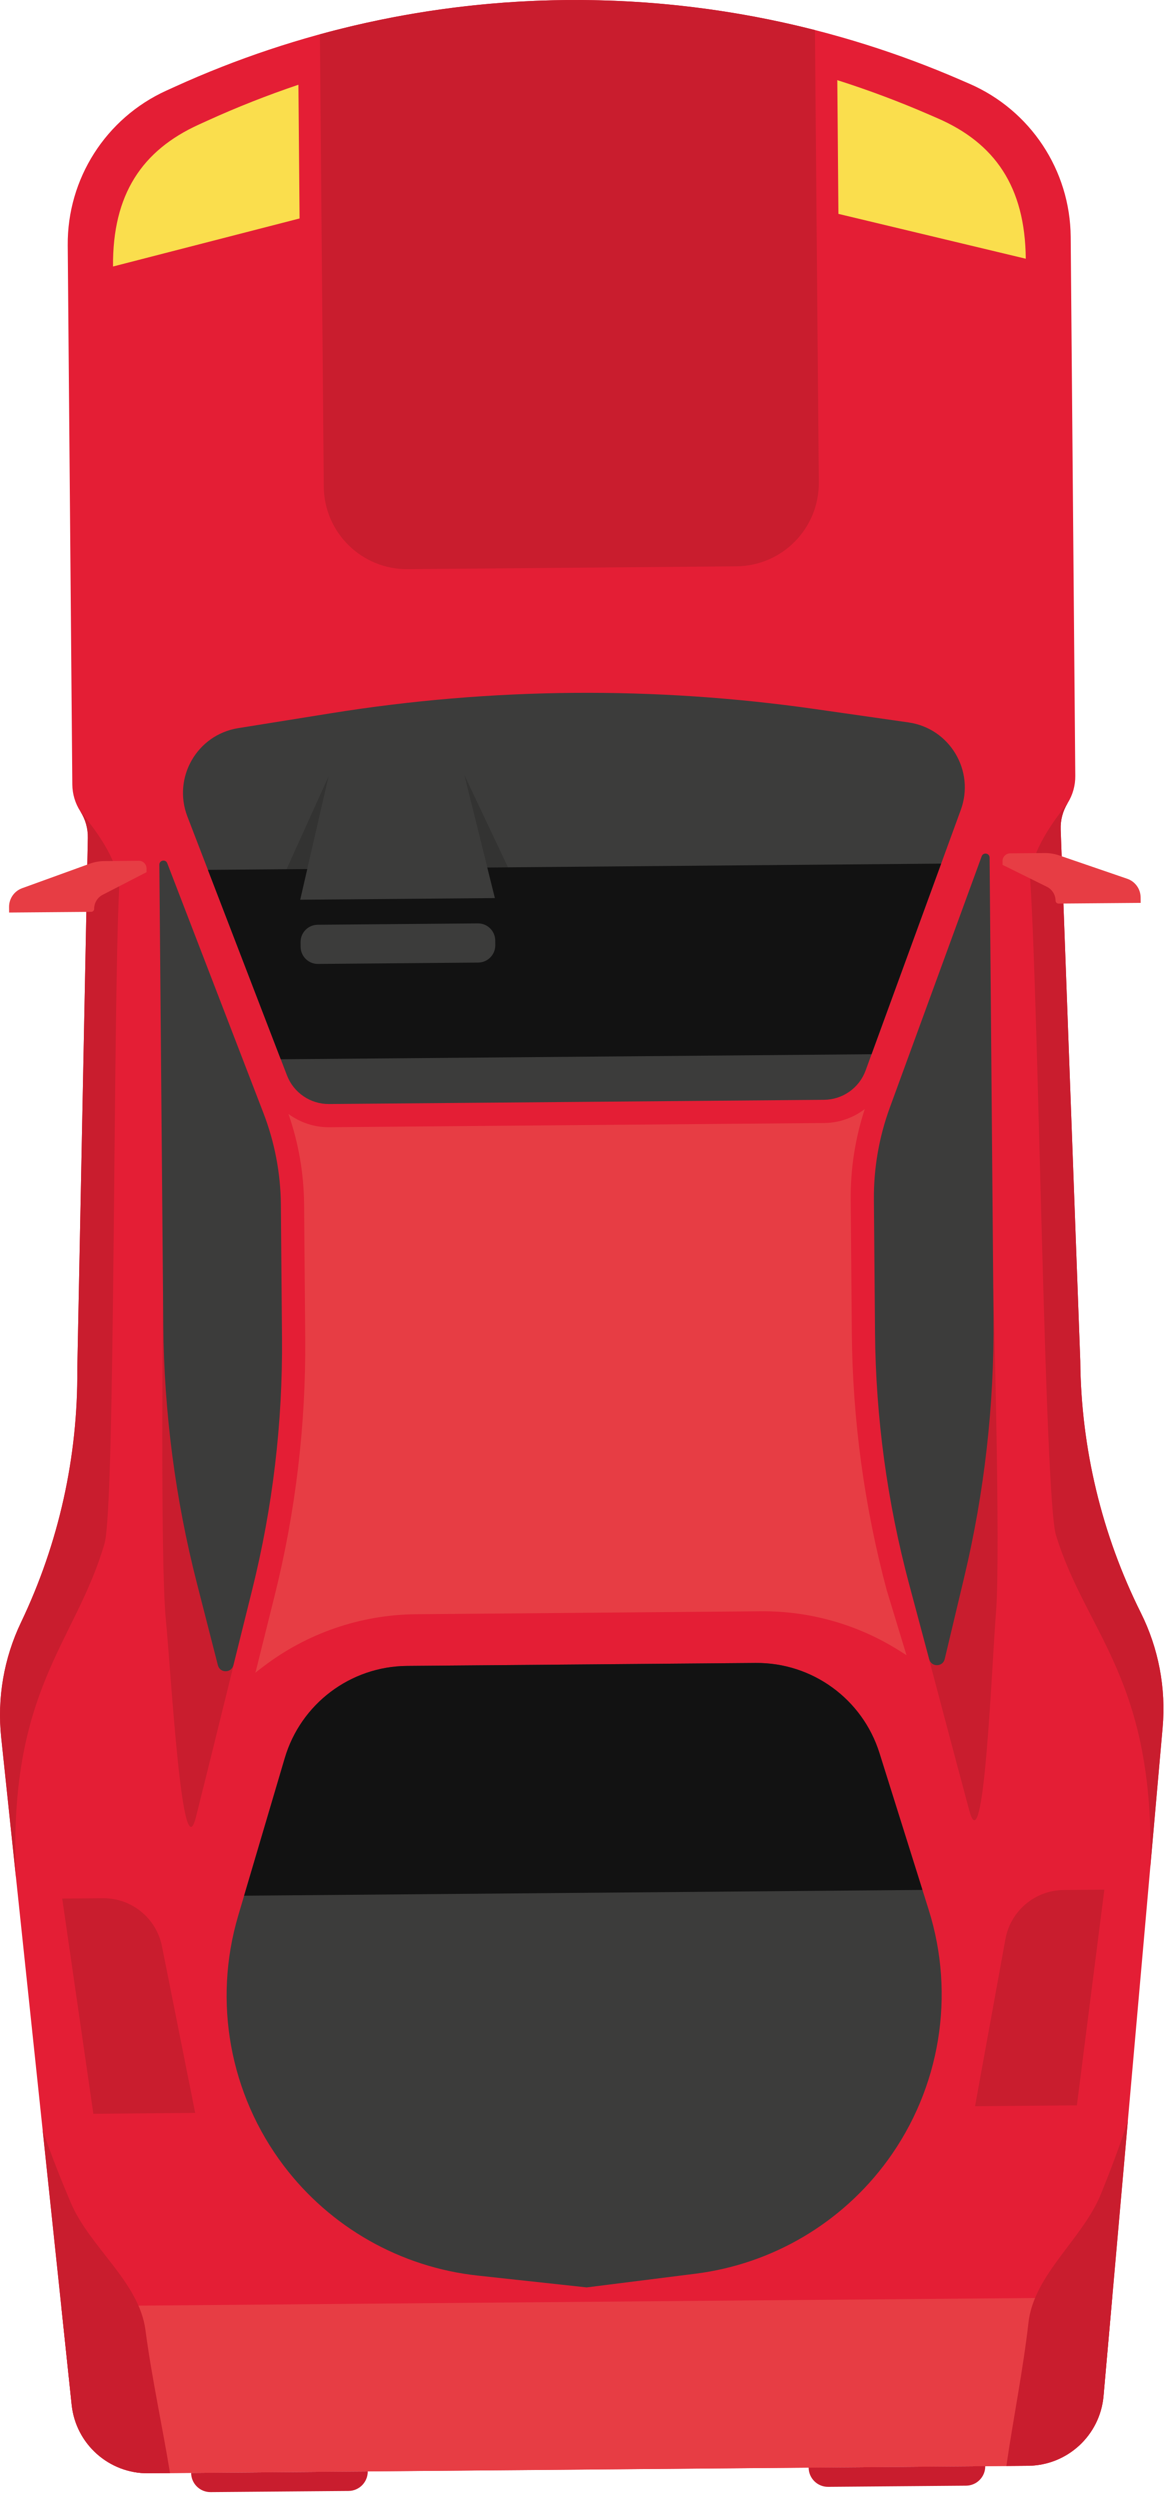 <svg width="90" height="192" viewBox="0 0 90 192" fill="none" xmlns="http://www.w3.org/2000/svg">
<path d="M87.683 123.86C84.677 117.841 83.085 111.214 83.026 104.486L81.522 63.708C81.495 62.988 81.683 62.277 82.064 61.664C82.45 61.041 82.65 60.322 82.644 59.589L82.291 18.184C82.248 13.074 79.2 8.47 74.513 6.434L73.849 6.146C64.317 2.007 54.025 -0.085 43.635 0.003H43.59H43.547C33.157 0.091 22.901 2.359 13.441 6.66L12.783 6.959C8.131 9.074 5.162 13.73 5.205 18.84L5.558 60.245C5.564 60.978 5.778 61.693 6.174 62.309C6.564 62.915 6.764 63.623 6.75 64.343L5.94 105.14C5.997 111.868 4.518 118.521 1.614 124.59C0.298 127.34 -0.229 130.402 0.092 133.434L5.508 184.678C5.826 187.685 8.375 189.959 11.398 189.933L45.206 189.645L79.013 189.357C82.037 189.331 84.546 187.014 84.814 184.002L89.356 132.673C89.624 129.64 89.046 126.588 87.683 123.86Z" fill="#E41E35"/>
<path d="M4.708 177.112L5.508 184.682C5.827 187.689 8.376 189.963 11.399 189.937L79.014 189.361C82.037 189.335 84.547 187.018 84.814 184.006L85.486 176.424L4.708 177.112Z" fill="#E73D44"/>
<path d="M84.623 168.472C83.217 171.944 79.471 174.648 79.046 178.361C78.623 182.052 77.881 185.701 77.347 189.374L79.015 189.36C82.038 189.334 84.548 187.017 84.815 184.005L86.685 162.87C86.048 164.836 85.33 166.725 84.623 168.472Z" fill="#C91D2E"/>
<path d="M87.684 123.86C84.677 117.841 83.085 111.214 83.027 104.486L81.522 63.708C81.495 62.988 81.684 62.277 82.064 61.664C80.515 63.594 79.163 65.745 79.178 67.577C79.826 77.131 80.278 115.036 81.16 117.898C83.504 125.508 88.785 128.931 88.406 143.418L89.357 132.676C89.625 129.64 89.046 126.588 87.684 123.86Z" fill="#C91D2E"/>
<path d="M78.838 19.869C78.79 14.32 76.445 10.988 72.058 9.082L71.395 8.795C69.09 7.794 66.739 6.915 64.353 6.155L64.439 16.425L78.838 19.869Z" fill="#FADE4D"/>
<path d="M69.618 120.666C69.618 120.666 73.378 134.91 74.503 139.062C75.628 143.214 76.195 128.346 76.553 123.785C76.911 119.224 76.341 98.915 76.341 98.915L69.618 120.666Z" fill="#C91D2E"/>
<path d="M75.451 65.755L68.382 85.079C67.558 87.334 67.145 89.719 67.165 92.12L67.252 102.362C67.308 108.875 68.188 115.354 69.871 121.646L71.418 127.424C71.582 128.039 72.46 128.027 72.608 127.408L74.111 121.1C75.662 114.591 76.416 107.918 76.359 101.227L76.058 65.86C76.055 65.512 75.572 65.428 75.451 65.755Z" fill="#3C3C3B"/>
<path d="M77.635 65.533L80.284 65.51C80.665 65.507 81.046 65.568 81.407 65.692L86.636 67.485C87.248 67.695 87.66 68.267 87.665 68.913L87.669 69.337L81.358 69.391C81.231 69.392 81.129 69.291 81.129 69.166C81.124 68.713 80.865 68.301 80.46 68.1L77.055 66.418L77.052 66.126C77.049 65.802 77.311 65.536 77.635 65.533Z" fill="#E73D44"/>
<path d="M77.274 148.913L74.939 161.749L82.766 161.682L84.877 145.116L81.752 145.143C79.549 145.162 77.668 146.745 77.274 148.913Z" fill="#C91D2E"/>
<path d="M74.251 190.888L63.649 190.978C62.828 190.985 62.157 190.325 62.15 189.504L75.724 189.388C75.731 190.21 75.071 190.881 74.251 190.888Z" fill="#C91D2E"/>
<path d="M43.635 0.004H43.591H43.547C37.124 0.059 30.752 0.949 24.588 2.635L24.884 37.37C24.914 40.901 27.801 43.738 31.331 43.708L43.962 43.6L56.593 43.492C60.124 43.462 62.961 40.575 62.931 37.045L62.635 2.31C56.444 0.731 50.058 -0.05 43.635 0.004Z" fill="#C91D2E"/>
<path d="M5.435 169.147C6.9 172.595 10.691 175.234 11.18 178.94C11.666 182.623 12.469 186.259 13.067 189.923L11.399 189.937C8.376 189.963 5.827 187.689 5.509 184.682L3.279 163.581C3.948 165.535 4.698 167.412 5.435 169.147Z" fill="#C91D2E"/>
<path d="M1.615 124.593C4.519 118.523 5.998 111.871 5.941 105.142L6.751 64.345C6.765 63.625 6.565 62.917 6.175 62.311C7.757 64.214 9.146 66.343 9.161 68.174C8.676 77.737 8.869 115.645 8.037 118.521C5.823 126.17 0.601 129.682 1.226 144.161L0.093 133.437C-0.228 130.405 0.299 127.344 1.615 124.593Z" fill="#C91D2E"/>
<path d="M8.687 20.467C8.64 14.918 10.928 11.546 15.283 9.566L15.94 9.267C18.227 8.226 20.564 7.308 22.936 6.507L23.024 16.777L8.687 20.467Z" fill="#FADE4D"/>
<path d="M69.825 55.479L62.643 54.452C50.306 52.689 37.775 52.796 25.47 54.769L18.306 55.918C15.144 56.425 13.252 59.714 14.402 62.703L22.056 82.584C22.57 83.919 23.858 84.796 25.289 84.784L44.312 84.622L63.335 84.46C64.766 84.448 66.039 83.55 66.53 82.206L73.844 62.197C74.944 59.189 72.995 55.932 69.825 55.479Z" fill="#3C3C3B"/>
<path d="M19.623 121.092C19.623 121.092 16.108 135.398 15.053 139.569C13.998 143.74 13.178 128.883 12.742 124.329C12.307 119.775 12.53 99.459 12.53 99.459L19.623 121.092Z" fill="#C91D2E"/>
<path d="M71.38 146.673L67.593 134.626C66.289 130.478 62.428 127.67 58.081 127.707L44.68 127.821L31.279 127.935C26.932 127.972 23.119 130.846 21.886 135.015L18.305 147.125C16.357 153.713 17.655 160.834 21.802 166.31C25.396 171.057 30.789 174.111 36.708 174.753L45.088 175.662L53.451 174.61C59.359 173.867 64.698 170.721 68.211 165.914C72.264 160.369 73.44 153.226 71.38 146.673Z" fill="#3C3C3B"/>
<path d="M70.897 145.137L67.593 134.626C66.288 130.478 62.428 127.67 58.081 127.707L31.279 127.935C26.931 127.972 23.119 130.846 21.886 135.015L18.761 145.581L70.897 145.137Z" fill="#121212"/>
<path d="M12.854 66.289L20.252 85.49C21.114 87.731 21.567 90.108 21.587 92.509L21.674 102.75C21.73 109.263 20.96 115.756 19.384 122.076L17.938 127.88C17.784 128.498 16.905 128.501 16.747 127.884L15.137 121.602C13.476 115.121 12.607 108.461 12.55 101.771L12.248 66.404C12.246 66.056 12.729 65.964 12.854 66.289Z" fill="#3C3C3B"/>
<path d="M10.667 66.104L8.019 66.127C7.637 66.13 7.258 66.198 6.899 66.328L1.701 68.21C1.094 68.43 0.691 69.009 0.696 69.655L0.7 70.079L7.012 70.025C7.137 70.024 7.238 69.921 7.237 69.796C7.233 69.343 7.485 68.926 7.887 68.719L11.263 66.979L11.261 66.687C11.259 66.363 10.993 66.101 10.667 66.104Z" fill="#E73D44"/>
<path d="M12.448 149.466L15.002 162.261L7.175 162.328L4.782 145.8L7.907 145.773C10.111 145.754 12.018 147.304 12.448 149.466Z" fill="#C91D2E"/>
<path d="M16.188 191.383L26.79 191.293C27.61 191.286 28.27 190.615 28.264 189.794L14.69 189.91C14.695 190.73 15.367 191.39 16.188 191.383Z" fill="#C91D2E"/>
<path d="M25.271 59.578L22.025 66.75L23.618 66.737L25.271 59.578Z" fill="#333332"/>
<path d="M35.675 59.489L39.043 66.605L37.45 66.619L35.675 59.489Z" fill="#333332"/>
<path d="M21.578 81.347L66.984 80.96L72.335 66.322L15.979 66.802L21.578 81.347Z" fill="#121212"/>
<path d="M35.675 59.489L30.473 59.533L25.27 59.578L23.073 69.095L30.553 69.032L38.035 68.968L35.675 59.489Z" fill="#3C3C3B"/>
<path d="M36.752 73.921L24.44 74.026C23.708 74.032 23.11 73.444 23.104 72.712L23.101 72.353C23.095 71.621 23.683 71.023 24.415 71.017L36.727 70.912C37.459 70.906 38.057 71.494 38.063 72.226L38.066 72.585C38.072 73.317 37.484 73.915 36.752 73.921Z" fill="#3C3C3B"/>
<path d="M68.148 122.107C66.427 115.675 65.526 109.037 65.469 102.378L65.382 92.136C65.362 89.761 65.725 87.422 66.463 85.172C65.585 85.841 64.496 86.233 63.35 86.242L25.303 86.566C24.157 86.576 23.062 86.202 22.172 85.549C22.948 87.785 23.352 90.118 23.372 92.493L23.459 102.735C23.515 109.393 22.727 116.045 21.116 122.506L19.669 128.311C19.655 128.364 19.631 128.41 19.614 128.461L20.218 127.999C23.596 125.417 27.723 124.001 31.974 123.965L58.483 123.739C62.257 123.707 65.96 124.763 69.148 126.781L69.671 127.112L68.148 122.107Z" fill="#E73D44"/>
</svg>
